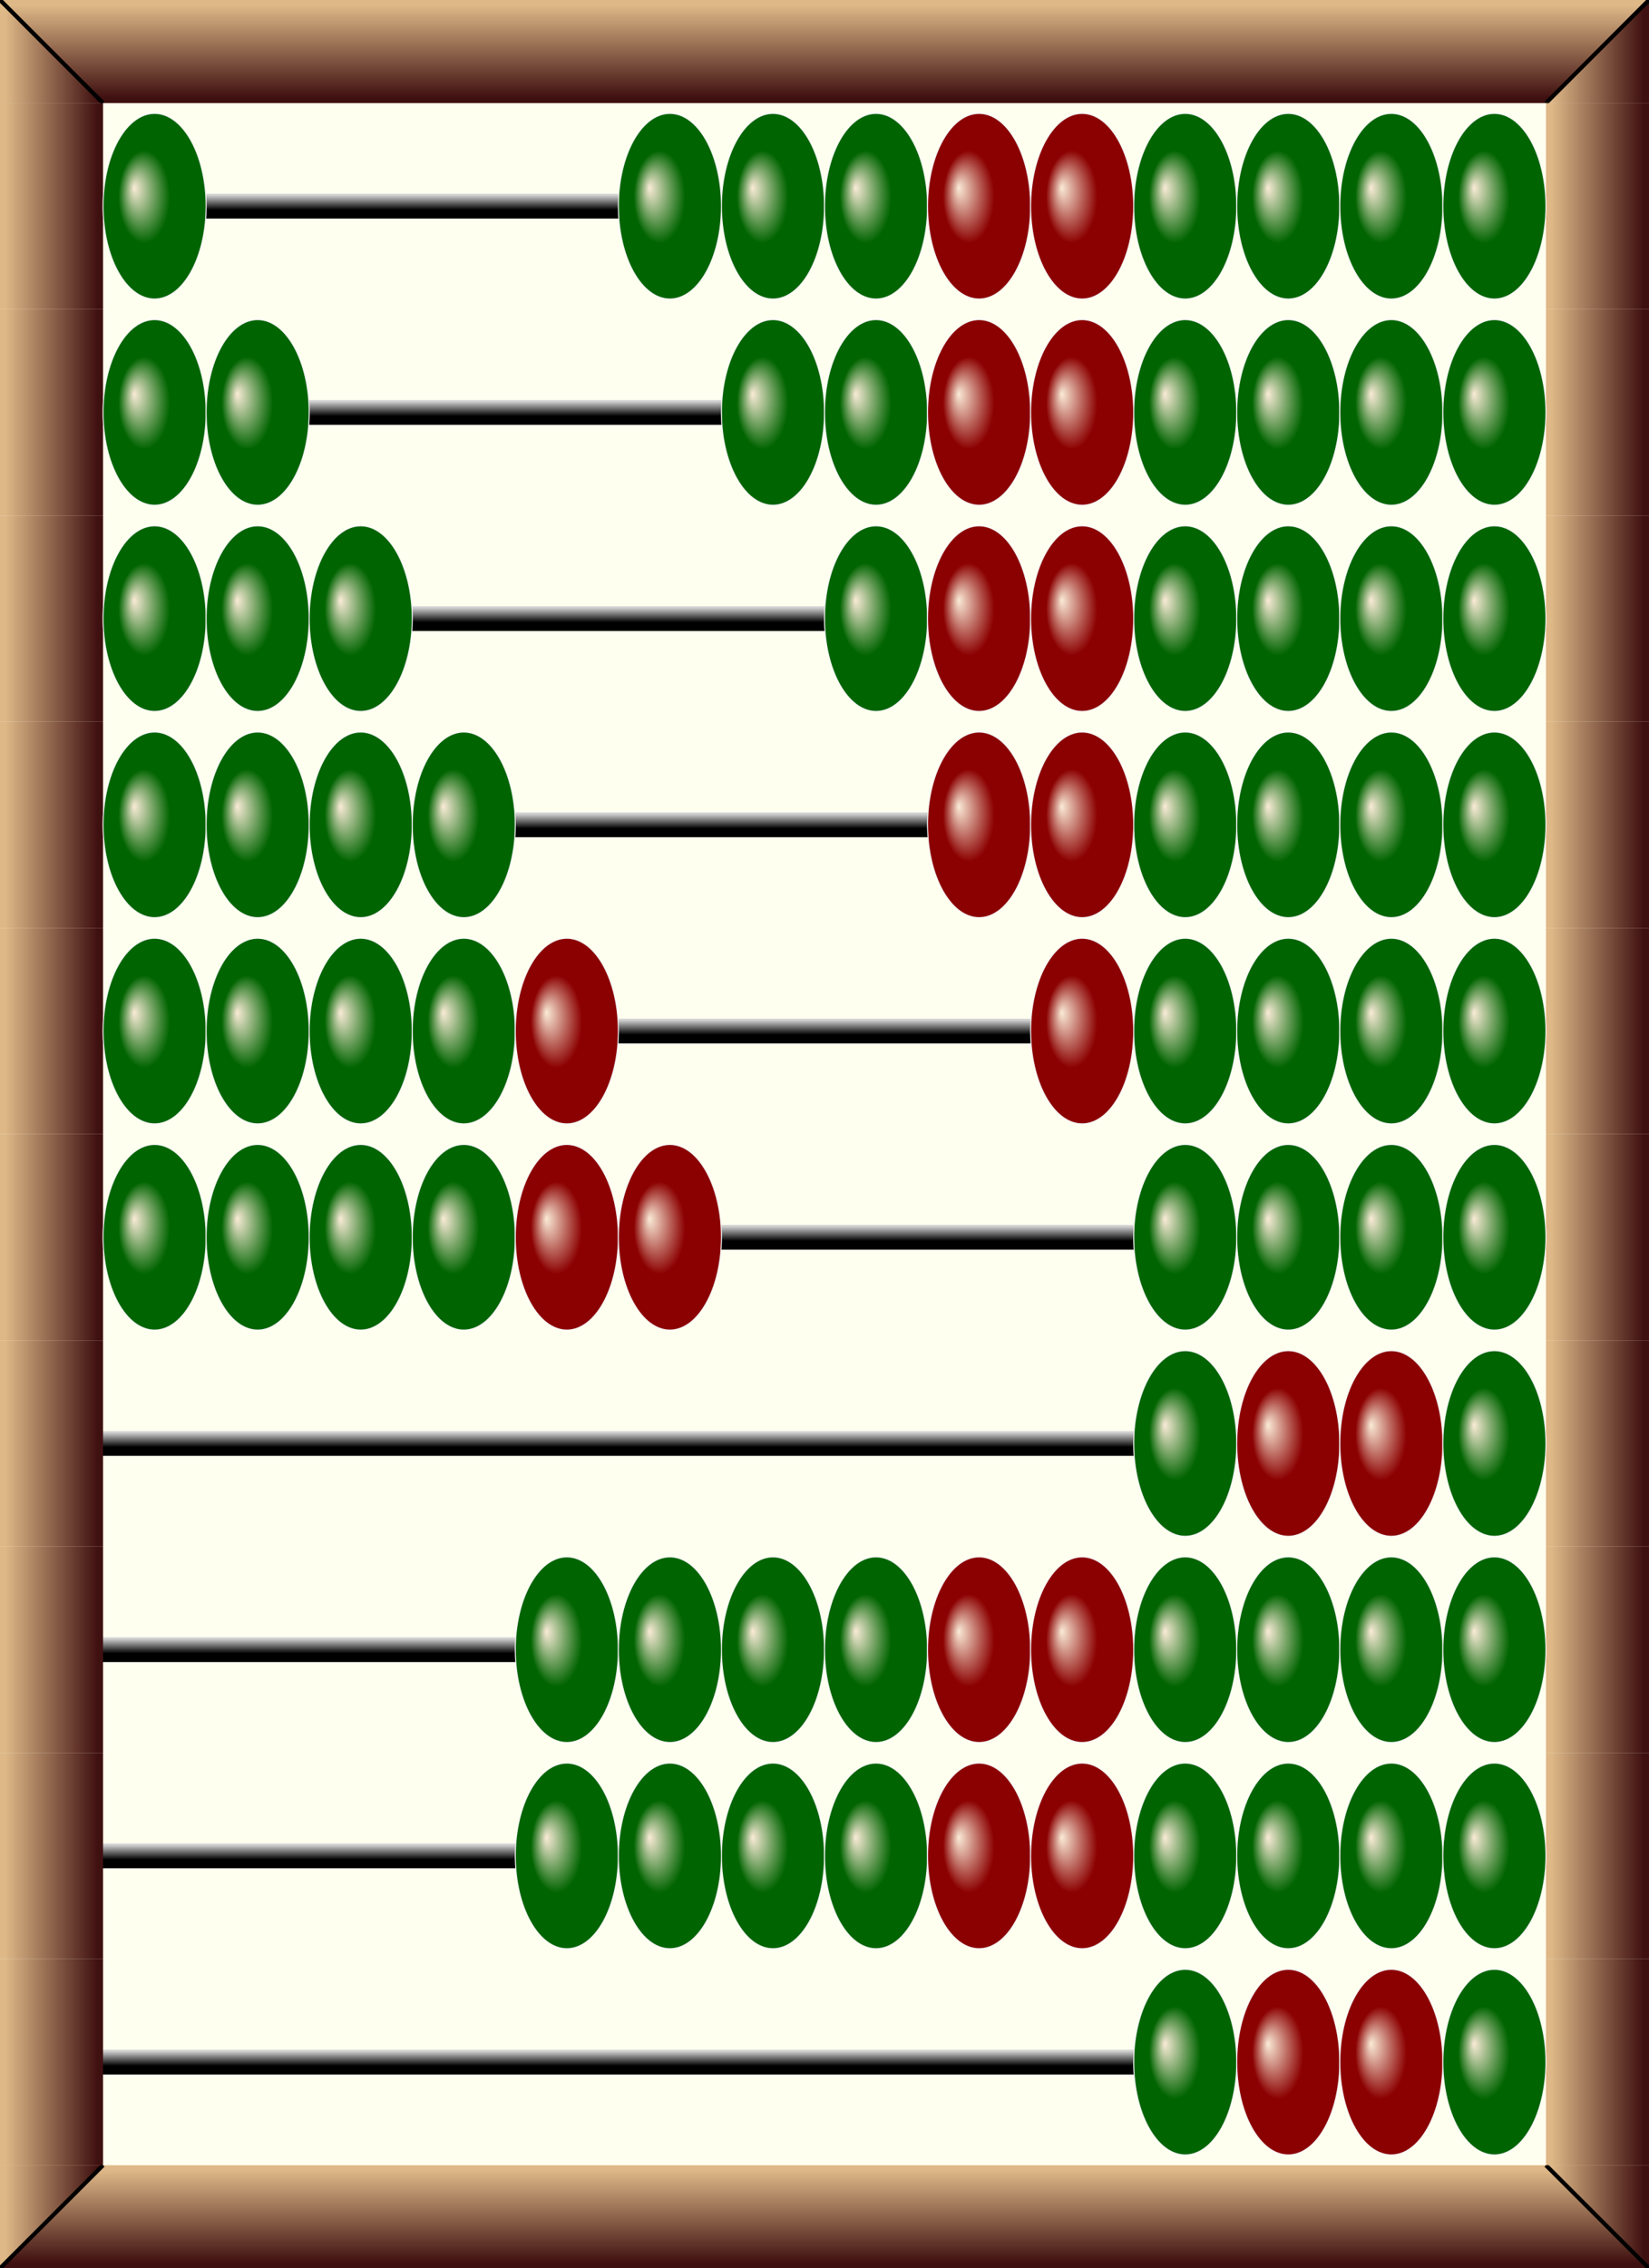 <svg  xmlns="http://www.w3.org/2000/svg"
x="0px" y="0px"
width="264.0px" height="363.0px"
viewBox="0 0 1600 2200">
<style>
.names {;
font: bold 80px mono;
fill: Gold;
}
</style>
<defs>
<radialGradient id="grad1" cx="50%" cy="50%" r="50%" fx="30%" fy="40%">
    <stop offset="0%" stop-color="antiquewhite" />
    <stop offset="50%" stop-color="DarkGreen" />
</radialGradient>
<radialGradient id="grad2" cx="50%" cy="50%" r="50%" fx="30%" fy="40%">
    <stop offset="0%" stop-color="antiquewhite" />
    <stop offset="50%" stop-color="DarkRed" />
</radialGradient>
<linearGradient id="rod" gradientTransform="rotate(90)">
    <stop offset="5%" stop-color="LightGrey" />
    <stop offset="65%" stop-color="Black" />
</linearGradient>
<linearGradient id="framegrad">
    <stop offset="5%" stop-color="BurlyWood" />
    <stop offset="95%" stop-color="#3f1010" />
</linearGradient>
<linearGradient id="framegrad2" gradientTransform="rotate(90)">
    <stop offset="5%" stop-color="BurlyWood" />
    <stop offset="95%" stop-color="#3f1010" />
</linearGradient>
<g id="bead">
	<ellipse cy="100" cx="50" ry="90" rx="50" fill="url(#grad1)" stroke="#F2F2F2"/>
</g>
<g id="bead2">
	<ellipse cy="100" cx="50" ry="90" rx="50" fill="url(#grad2)" stroke="#F2F2F2"/>
</g>
<g id="frame">
    <rect y="0" fill="url(#framegrad)" width="100" height="200"/> 
</g>
</defs>
<rect width="1600" height="2200" 
        x="0" y="0" fill="Ivory"/>
<rect y="0" x="0" fill="url(#framegrad2)"     width="1600" height="100"/>
<polygon fill="url(#framegrad)" points="0,0 0,100 100,100"/>
<polygon fill="url(#framegrad)" points="1500,100 1600,0 1600,100"/>
<line x1="0" y1="0" x2="100" y2="100" stroke="black" stroke-width="4"/>
<line x1="1600" y1="0" x2="1500" y2="100" stroke="black" stroke-width="4"/>
<rect y="2100" x="0" fill="url(#framegrad2)"     width="1600" height="100"/>
<polygon fill="url(#framegrad)" points="0,2200 100,2100 0,2100"/>
<polygon fill="url(#framegrad)" points="1500,2100 1600,2100 1600,2200"/>
<line x1="0" y1="2200" x2="100" y2="2100" stroke="black" stroke-width="4"/>
<line x1="1600" y1="2200" x2="1500" y2="2100" stroke="black" stroke-width="4"/>
<rect y="188" x="0" fill="url(#rod)" width="1500" height="24"/>
<use href="#frame" x="0" y="100"/>
<use href="#frame" x="1500" y="100"/>
<use href="#bead" x="100" y="100"/>
<use href="#bead" x="600" y="100"/>
<use href="#bead" x="700" y="100"/>
<use href="#bead" x="800" y="100"/>
<use href="#bead2" x="900" y="100"/>
<use href="#bead2" x="1000" y="100"/>
<use href="#bead" x="1100" y="100"/>
<use href="#bead" x="1200" y="100"/>
<use href="#bead" x="1300" y="100"/>
<use href="#bead" x="1400" y="100"/>
<rect y="388" x="0" fill="url(#rod)" width="1500" height="24"/>
<use href="#frame" x="0" y="300"/>
<use href="#frame" x="1500" y="300"/>
<use href="#bead" x="100" y="300"/>
<use href="#bead" x="200" y="300"/>
<use href="#bead" x="700" y="300"/>
<use href="#bead" x="800" y="300"/>
<use href="#bead2" x="900" y="300"/>
<use href="#bead2" x="1000" y="300"/>
<use href="#bead" x="1100" y="300"/>
<use href="#bead" x="1200" y="300"/>
<use href="#bead" x="1300" y="300"/>
<use href="#bead" x="1400" y="300"/>
<rect y="588" x="0" fill="url(#rod)" width="1500" height="24"/>
<use href="#frame" x="0" y="500"/>
<use href="#frame" x="1500" y="500"/>
<use href="#bead" x="100" y="500"/>
<use href="#bead" x="200" y="500"/>
<use href="#bead" x="300" y="500"/>
<use href="#bead" x="800" y="500"/>
<use href="#bead2" x="900" y="500"/>
<use href="#bead2" x="1000" y="500"/>
<use href="#bead" x="1100" y="500"/>
<use href="#bead" x="1200" y="500"/>
<use href="#bead" x="1300" y="500"/>
<use href="#bead" x="1400" y="500"/>
<rect y="788" x="0" fill="url(#rod)" width="1500" height="24"/>
<use href="#frame" x="0" y="700"/>
<use href="#frame" x="1500" y="700"/>
<use href="#bead" x="100" y="700"/>
<use href="#bead" x="200" y="700"/>
<use href="#bead" x="300" y="700"/>
<use href="#bead" x="400" y="700"/>
<use href="#bead2" x="900" y="700"/>
<use href="#bead2" x="1000" y="700"/>
<use href="#bead" x="1100" y="700"/>
<use href="#bead" x="1200" y="700"/>
<use href="#bead" x="1300" y="700"/>
<use href="#bead" x="1400" y="700"/>
<rect y="988" x="0" fill="url(#rod)" width="1500" height="24"/>
<use href="#frame" x="0" y="900"/>
<use href="#frame" x="1500" y="900"/>
<use href="#bead" x="100" y="900"/>
<use href="#bead" x="200" y="900"/>
<use href="#bead" x="300" y="900"/>
<use href="#bead" x="400" y="900"/>
<use href="#bead2" x="500" y="900"/>
<use href="#bead2" x="1000" y="900"/>
<use href="#bead" x="1100" y="900"/>
<use href="#bead" x="1200" y="900"/>
<use href="#bead" x="1300" y="900"/>
<use href="#bead" x="1400" y="900"/>
<rect y="1188" x="0" fill="url(#rod)" width="1500" height="24"/>
<use href="#frame" x="0" y="1100"/>
<use href="#frame" x="1500" y="1100"/>
<use href="#bead" x="100" y="1100"/>
<use href="#bead" x="200" y="1100"/>
<use href="#bead" x="300" y="1100"/>
<use href="#bead" x="400" y="1100"/>
<use href="#bead2" x="500" y="1100"/>
<use href="#bead2" x="600" y="1100"/>
<use href="#bead" x="1100" y="1100"/>
<use href="#bead" x="1200" y="1100"/>
<use href="#bead" x="1300" y="1100"/>
<use href="#bead" x="1400" y="1100"/>
<rect y="1388" x="0" fill="url(#rod)" width="1500" height="24"/>
<use href="#frame" x="0" y="1300"/>
<use href="#frame" x="1500" y="1300"/>
<use href="#bead" x="1100" y="1300"/>
<use href="#bead2" x="1200" y="1300"/>
<use href="#bead2" x="1300" y="1300"/>
<use href="#bead" x="1400" y="1300"/>
<rect y="1588" x="0" fill="url(#rod)" width="1500" height="24"/>
<use href="#frame" x="0" y="1500"/>
<use href="#frame" x="1500" y="1500"/>
<use href="#bead" x="500" y="1500"/>
<use href="#bead" x="600" y="1500"/>
<use href="#bead" x="700" y="1500"/>
<use href="#bead" x="800" y="1500"/>
<use href="#bead2" x="900" y="1500"/>
<use href="#bead2" x="1000" y="1500"/>
<use href="#bead" x="1100" y="1500"/>
<use href="#bead" x="1200" y="1500"/>
<use href="#bead" x="1300" y="1500"/>
<use href="#bead" x="1400" y="1500"/>
<rect y="1788" x="0" fill="url(#rod)" width="1500" height="24"/>
<use href="#frame" x="0" y="1700"/>
<use href="#frame" x="1500" y="1700"/>
<use href="#bead" x="500" y="1700"/>
<use href="#bead" x="600" y="1700"/>
<use href="#bead" x="700" y="1700"/>
<use href="#bead" x="800" y="1700"/>
<use href="#bead2" x="900" y="1700"/>
<use href="#bead2" x="1000" y="1700"/>
<use href="#bead" x="1100" y="1700"/>
<use href="#bead" x="1200" y="1700"/>
<use href="#bead" x="1300" y="1700"/>
<use href="#bead" x="1400" y="1700"/>
<rect y="1988" x="0" fill="url(#rod)" width="1500" height="24"/>
<use href="#frame" x="0" y="1900"/>
<use href="#frame" x="1500" y="1900"/>
<use href="#bead" x="1100" y="1900"/>
<use href="#bead2" x="1200" y="1900"/>
<use href="#bead2" x="1300" y="1900"/>
<use href="#bead" x="1400" y="1900"/>
</svg>
